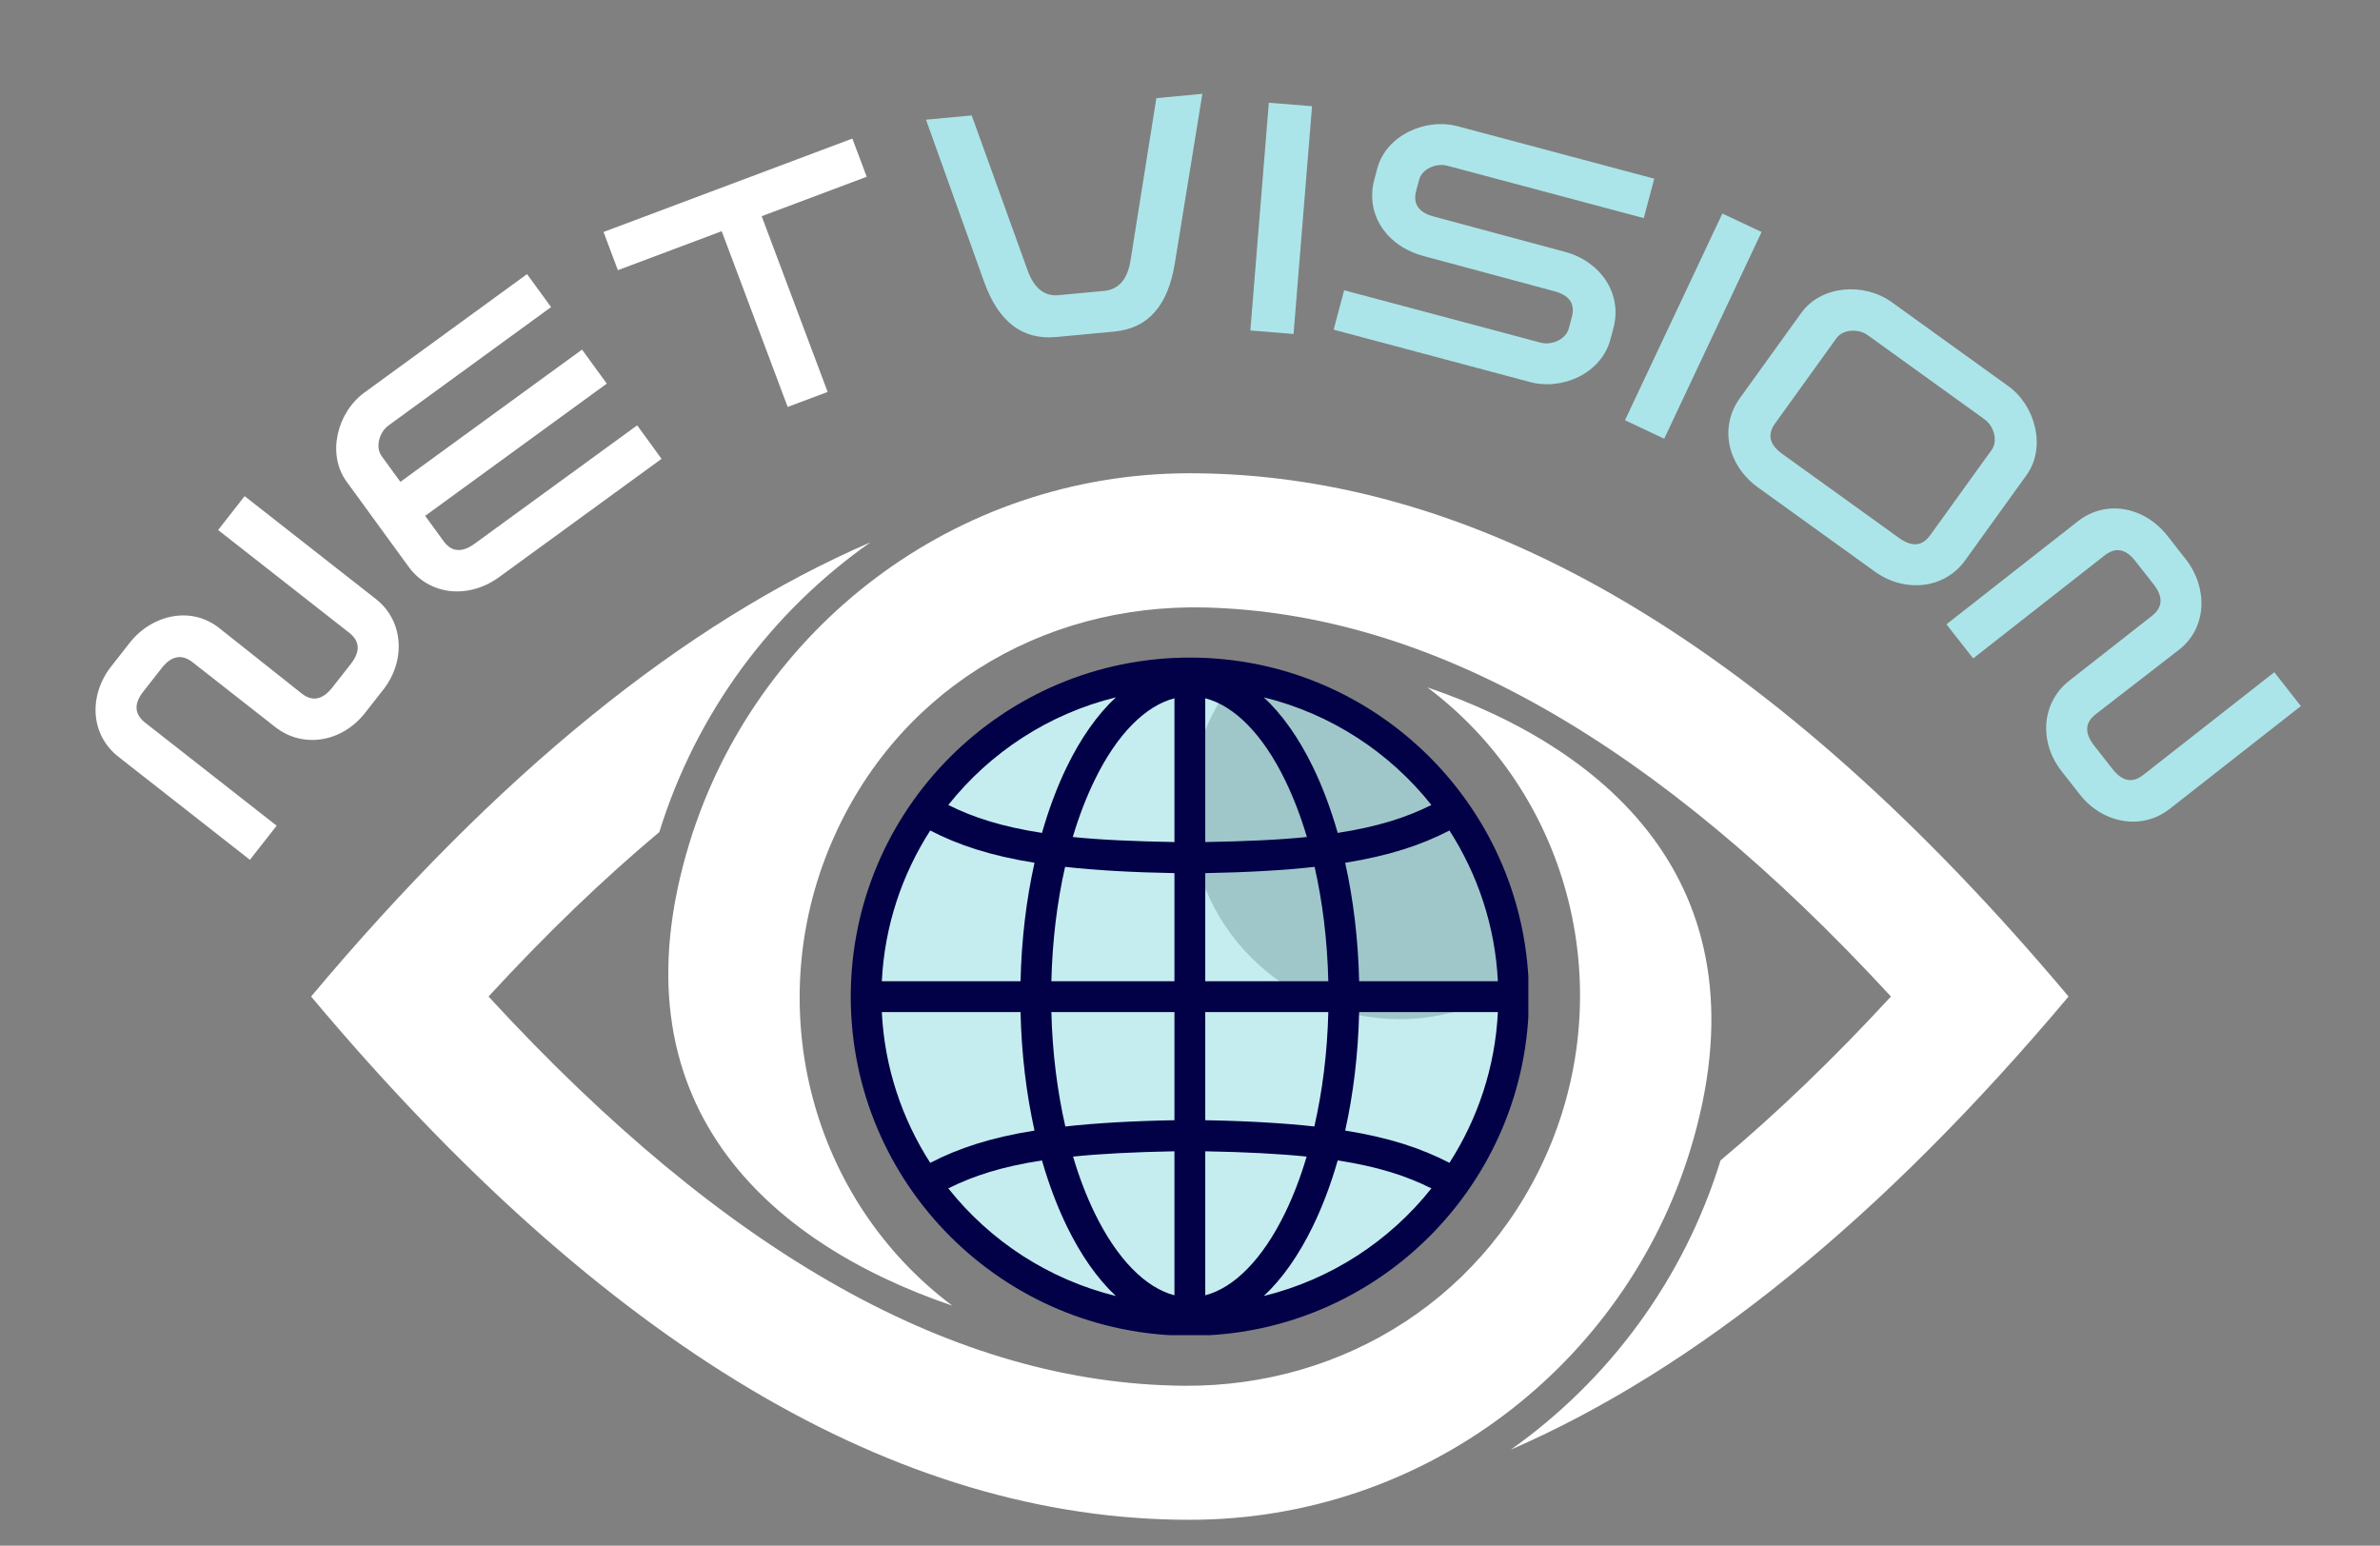 <svg xmlns="http://www.w3.org/2000/svg" xmlns:xlink="http://www.w3.org/1999/xlink" width="756" zoomAndPan="magnify" viewBox="0 0 567 368.25" height="491" preserveAspectRatio="xMidYMid meet" version="1.0"><rect x="0" y="0" width="567" height="368.25" fill="#808080" stroke="none"/><defs><filter x="0%" y="0%" width="100%" height="100%" id="d38b40b970"><feColorMatrix values="0 0 0 0 1 0 0 0 0 1 0 0 0 0 1 0 0 0 1 0" color-interpolation-filters="sRGB"/></filter><g/><clipPath id="ef4ca1edfc"><path d="M 0.578 3 L 566.422 3 L 566.422 363 L 0.578 363 Z M 0.578 3 " clip-rule="nonzero"/></clipPath><clipPath id="480f5539c2"><path d="M 74 109.75 L 492.918 109.75 L 492.918 358.996 L 74 358.996 Z M 74 109.75 " clip-rule="nonzero"/></clipPath><mask id="27b5389058"><g filter="url(#d38b40b970)"><rect x="-124.74" width="816.48" fill="#000000" y="-84.015" height="530.28" fill-opacity="0.7"/></g></mask><clipPath id="a71b21d886"><path d="M 0.227 0.227 L 155.211 0.227 L 155.211 155.215 L 0.227 155.215 Z M 0.227 0.227 " clip-rule="nonzero"/></clipPath><clipPath id="08b81ec5b0"><path d="M 77.719 0.227 C 34.918 0.227 0.227 34.922 0.227 77.719 C 0.227 120.52 34.918 155.215 77.719 155.215 C 120.516 155.215 155.211 120.52 155.211 77.719 C 155.211 34.922 120.516 0.227 77.719 0.227 Z M 77.719 0.227 " clip-rule="nonzero"/></clipPath><clipPath id="3e14cc025e"><path d="M 0.227 0.227 L 155.211 0.227 L 155.211 155.215 L 0.227 155.215 Z M 0.227 0.227 " clip-rule="nonzero"/></clipPath><clipPath id="b9a6dbfb14"><path d="M 77.719 0.227 C 34.918 0.227 0.227 34.922 0.227 77.719 C 0.227 120.52 34.918 155.215 77.719 155.215 C 120.516 155.215 155.211 120.52 155.211 77.719 C 155.211 34.922 120.516 0.227 77.719 0.227 Z M 77.719 0.227 " clip-rule="nonzero"/></clipPath><clipPath id="a196de41b3"><rect x="0" width="156" y="0" height="156"/></clipPath><clipPath id="8e8a365253"><rect x="0" width="156" y="0" height="156"/></clipPath><clipPath id="2a7aedc427"><path d="M 202.68 153.664 L 364.105 153.664 L 364.105 315.09 L 202.68 315.09 Z M 202.68 153.664 " clip-rule="nonzero"/></clipPath><clipPath id="8dd165d73f"><path d="M 0.578 0.113 L 566.422 0.113 L 566.422 215 L 0.578 215 Z M 0.578 0.113 " clip-rule="nonzero"/></clipPath><clipPath id="11fe8d75c8"><rect x="0" width="567" y="0" height="215"/></clipPath><clipPath id="68a18b30f2"><rect x="0" width="567" y="0" height="360"/></clipPath></defs><g clip-path="url(#ef4ca1edfc)"><g transform="matrix(1, 0, 0, 1, 0, 3)"><g clip-path="url(#68a18b30f2)"><g clip-path="url(#480f5539c2)"><path fill="#ffffff" d="M 283.465 109.75 C 227.363 109.75 179.918 146.805 164.27 197.777 C 145.184 259.945 183.156 293.18 226.871 308.062 C 193.305 282.863 181.758 238.016 197.352 199.543 C 212.465 162.242 247.742 140.711 287.301 141.73 C 341.066 143.172 394.883 174.098 450.492 234.414 C 436.859 249.199 423.336 262.199 409.895 273.453 C 401.09 302.004 383.176 325.914 359.922 342.375 C 404.215 323.086 448.512 287.105 492.805 234.414 C 423.023 151.402 353.242 109.793 283.465 109.75 M 283.465 160.578 C 286.523 160.578 289.543 160.77 292.504 161.129 C 286.809 169.25 283.465 179.137 283.465 189.805 C 283.465 217.414 305.848 239.797 333.457 239.797 C 342.086 239.797 350.207 237.609 357.289 233.762 L 357.297 234.414 C 357.297 275.191 324.242 308.25 283.465 308.25 C 242.684 308.25 209.629 275.191 209.629 234.414 C 209.629 193.637 242.684 160.578 283.465 160.578 Z M 74.117 234.414 C 143.898 317.625 213.684 359.133 283.465 359.078 C 339.562 359.078 387.008 322.023 402.656 271.055 C 421.742 208.883 383.77 175.648 340.055 160.766 C 373.621 185.965 385.168 230.812 369.578 269.285 C 354.941 305.406 320.668 327.41 282.148 327.148 C 227.516 326.707 172.871 295.816 116.387 234.414 C 130.051 219.562 143.602 206.516 157.074 195.234 C 165.941 166.598 183.973 142.645 207.359 126.207 C 162.949 145.418 118.531 181.453 74.117 234.414 Z M 74.117 234.414 " fill-opacity="1" fill-rule="evenodd"/></g><g mask="url(#27b5389058)"><g transform="matrix(1, 0, 0, 1, 206, 156)"><g clip-path="url(#8e8a365253)"><g clip-path="url(#a71b21d886)"><g clip-path="url(#08b81ec5b0)"><g transform="matrix(1, 0, 0, 1, 0, 0)"><g clip-path="url(#a196de41b3)"><g clip-path="url(#3e14cc025e)"><g clip-path="url(#b9a6dbfb14)"><path fill="#ace5e9" d="M 0.227 0.227 L 155.211 0.227 L 155.211 155.215 L 0.227 155.215 Z M 0.227 0.227 " fill-opacity="1" fill-rule="nonzero"/></g></g></g></g></g></g></g></g></g><g clip-path="url(#2a7aedc427)"><path fill="#020047" d="M 283.465 153.664 C 238.891 153.664 202.68 189.879 202.68 234.449 C 202.68 279.023 238.891 315.234 283.465 315.234 C 328.035 315.234 364.246 279.023 364.246 234.449 C 364.246 189.879 328.035 153.664 283.465 153.664 Z M 265.848 163.133 C 261.355 167.305 257.441 172.957 254.203 179.598 C 251.887 184.344 249.883 189.695 248.234 195.434 C 238.652 193.953 231.875 191.762 225.918 188.781 C 235.863 176.254 249.816 167.074 265.848 163.133 Z M 301.078 163.133 C 317.109 167.074 331.062 176.254 341.012 188.781 C 335.051 191.762 328.273 193.953 318.691 195.434 C 317.047 189.695 315.039 184.344 312.723 179.598 C 309.484 172.957 305.57 167.305 301.078 163.133 Z M 279.793 163.363 L 279.793 197.613 C 270.297 197.441 262.254 197.098 255.578 196.41 C 257.055 191.43 258.832 186.848 260.801 182.812 C 266.164 171.816 272.918 165.141 279.793 163.363 Z M 287.137 163.363 C 294.008 165.141 300.762 171.816 306.125 182.812 C 308.094 186.848 309.871 191.43 311.348 196.41 C 304.672 197.098 296.633 197.441 287.137 197.613 Z M 221.613 194.859 C 228.359 198.352 236 200.871 246.457 202.551 C 244.52 211.266 243.355 220.758 243.129 230.777 L 210.082 230.777 C 210.73 217.574 214.902 205.328 221.613 194.859 Z M 345.312 194.859 C 352.023 205.328 356.199 217.574 356.848 230.777 L 323.797 230.777 C 323.57 220.758 322.406 211.266 320.469 202.551 C 330.926 200.871 338.566 198.352 345.312 194.859 Z M 253.742 203.523 C 261 204.332 269.617 204.828 279.793 205.016 L 279.793 230.777 L 250.473 230.777 C 250.707 221.043 251.852 211.852 253.742 203.523 Z M 313.184 203.523 C 315.078 211.852 316.219 221.043 316.453 230.777 L 287.137 230.777 L 287.137 205.016 C 297.312 204.828 305.926 204.332 313.184 203.523 Z M 210.082 238.121 L 243.129 238.121 C 243.355 248.129 244.523 257.656 246.457 266.352 C 236 268.016 228.359 270.551 221.613 274.039 C 214.902 263.574 210.73 251.328 210.082 238.121 Z M 250.473 238.121 L 279.793 238.121 L 279.793 263.883 C 269.645 264.066 261.043 264.578 253.801 265.375 C 251.906 257.059 250.707 247.859 250.473 238.121 Z M 287.137 238.121 L 316.453 238.121 C 316.219 247.859 315.02 257.059 313.125 265.375 C 305.883 264.578 297.281 264.066 287.137 263.883 Z M 323.797 238.121 L 356.848 238.121 C 356.199 251.328 352.023 263.574 345.312 274.039 C 338.566 270.551 330.926 268.016 320.469 266.352 C 322.402 257.656 323.57 248.129 323.797 238.121 Z M 279.793 271.285 L 279.793 305.594 C 272.918 303.801 266.164 297.027 260.801 286.031 C 258.84 282.012 257.109 277.492 255.637 272.547 C 262.301 271.867 270.324 271.457 279.793 271.285 Z M 287.137 271.285 C 296.605 271.457 304.625 271.867 311.289 272.547 C 309.82 277.492 308.086 282.012 306.125 286.031 C 300.762 297.027 294.008 303.801 287.137 305.594 Z M 248.234 273.465 C 249.883 279.203 251.887 284.492 254.203 289.242 C 257.441 295.887 261.355 301.582 265.848 305.766 C 249.816 301.824 235.863 292.648 225.918 280.121 C 231.875 277.145 238.652 274.93 248.234 273.465 Z M 318.691 273.465 C 328.273 274.93 335.051 277.145 341.012 280.121 C 331.062 292.648 317.109 301.824 301.078 305.766 C 305.57 301.582 309.484 295.887 312.723 289.242 C 315.043 284.492 317.043 279.203 318.691 273.465 Z M 318.691 273.465 " fill-opacity="1" fill-rule="nonzero"/></g><g clip-path="url(#8dd165d73f)"><g transform="matrix(1, 0, 0, 1, 0, 0)"><g clip-path="url(#11fe8d75c8)"><g fill="#ffffff" fill-opacity="1"><g transform="translate(58.099, 203.806)"><g><path d="M 0.184 -88.602 L -6.141 -80.535 L 25.113 -56.043 C 27.68 -54.027 27.766 -51.551 25.473 -48.621 L 21.113 -43.066 C 18.773 -40.078 16.348 -39.566 13.777 -41.582 L -5.848 -57.156 C -12.613 -62.555 -21.969 -60.34 -27.215 -53.645 L -31.617 -48.027 C -36.91 -41.277 -36.746 -31.887 -29.875 -26.5 L 1.438 -1.961 L 7.809 -10.086 L -23.504 -34.625 C -26.074 -36.641 -26.266 -39.105 -23.969 -42.035 L -19.566 -47.652 C -17.273 -50.578 -14.785 -51.043 -12.219 -49.027 L 7.504 -33.574 C 14.016 -28.469 23.309 -29.867 28.883 -36.977 L 33.238 -42.535 C 38.531 -49.285 38.188 -58.816 31.434 -64.109 Z M 0.184 -88.602 "/></g></g></g><g fill="#ffffff" fill-opacity="1"><g transform="translate(103.028, 146.15)"><g><path d="M 48.77 -47.816 L 10.043 -19.617 C 7.035 -17.426 4.562 -17.598 2.641 -20.234 L -1.738 -26.25 L 41.531 -57.758 L 35.629 -65.859 L -7.641 -34.352 L -12.109 -40.488 C -13.672 -42.637 -12.68 -46.176 -10.473 -47.785 L 28.258 -75.988 L 22.535 -83.844 L -16.191 -55.645 C -22.699 -50.906 -25.238 -40.98 -20.457 -34.41 L -5.707 -14.156 C -0.613 -7.16 8.73 -6.453 15.852 -11.637 L 54.578 -39.836 Z M 48.77 -47.816 "/></g></g></g><g fill="#ffffff" fill-opacity="1"><g transform="translate(159.459, 104.612)"><g><path d="M 43.605 -74.598 L -15.676 -52.344 L -12.262 -43.246 L 12.477 -52.531 L 28.191 -10.664 L 37.715 -14.238 L 22 -56.105 L 47.02 -65.5 Z M 43.605 -74.598 "/></g></g></g><g fill="#ace5e9" fill-opacity="1"><g transform="translate(224.627, 79.891)"><g><path d="M 50.859 -59.508 L 44.715 -20.883 C 43.996 -16.316 41.859 -13.906 38.383 -13.582 L 27.57 -12.57 C 24.172 -12.25 21.699 -14.23 20.145 -18.586 L 6.867 -55.395 L -4.02 -54.375 L 9.809 -15.789 C 13.215 -6.27 18.891 -1.844 26.98 -2.602 L 40.812 -3.895 C 48.902 -4.652 53.582 -10.047 55.238 -20.039 L 61.82 -60.535 Z M 50.859 -59.508 "/></g></g></g><g fill="#ace5e9" fill-opacity="1"><g transform="translate(294.164, 75.506)"><g><path d="M 18.41 -53.199 L 8.117 -54.031 L 3.715 0.227 L 14.004 1.062 Z M 18.41 -53.199 "/></g></g></g><g fill="#ace5e9" fill-opacity="1"><g transform="translate(314.251, 74.693)"><g><path d="M 79.852 -35.121 L 33.047 -47.605 C 25.27 -49.68 15.961 -45.402 13.867 -37.555 L 13.16 -34.914 C 10.91 -26.477 16.301 -18.988 24.809 -16.719 L 56.043 -8.312 C 59.637 -7.355 61.059 -5.324 60.219 -2.172 L 59.496 0.543 C 58.789 3.184 55.414 4.641 52.773 3.938 L 5.973 -8.543 L 3.469 0.848 L 50.27 13.328 C 57.973 15.383 67.246 11.254 69.398 3.184 L 70.121 0.473 C 72.332 -7.816 66.98 -15.453 58.547 -17.703 L 27.316 -26.109 C 23.719 -27.07 22.297 -29.098 23.137 -32.254 L 23.844 -34.895 C 24.527 -37.461 27.902 -38.918 30.543 -38.215 L 77.348 -25.734 Z M 79.852 -35.121 "/></g></g></g><g fill="#ace5e9" fill-opacity="1"><g transform="translate(383.732, 95.602)"><g><path d="M 35.938 -43.328 L 26.598 -47.73 L 3.398 1.516 L 12.738 5.918 Z M 35.938 -43.328 "/></g></g></g><g fill="#ace5e9" fill-opacity="1"><g transform="translate(402.821, 101.704)"><g><path d="M 79.973 8.477 C 84.723 1.887 82.07 -8.07 75.66 -12.688 L 47.816 -32.742 C 41.285 -37.445 31.062 -36.762 26.312 -30.168 L 11.672 -9.84 C 6.613 -2.816 8.855 6.285 16 11.43 L 43.848 31.484 C 50.809 36.5 60.316 35.77 65.332 28.809 Z M 57.016 22.816 C 55.105 25.469 52.633 25.652 49.617 23.477 L 21.77 3.422 C 18.75 1.246 18.141 -1.156 20.051 -3.805 L 34.691 -24.137 C 36.246 -26.293 39.918 -26.453 42.137 -24.855 L 69.98 -4.801 C 72.199 -3.203 73.211 0.332 71.656 2.488 Z M 57.016 22.816 "/></g></g></g><g fill="#ace5e9" fill-opacity="1"><g transform="translate(462.153, 143.87)"><g><path d="M 85.992 21.348 L 79.668 13.281 L 48.418 37.777 C 45.848 39.789 43.422 39.281 41.129 36.352 L 36.77 30.793 C 34.43 27.805 34.516 25.328 37.082 23.316 L 56.898 7.98 C 63.754 2.699 63.84 -6.914 58.594 -13.609 L 54.191 -19.227 C 48.898 -25.977 39.742 -28.062 32.871 -22.676 L 1.559 1.867 L 7.93 9.992 L 39.242 -14.547 C 41.809 -16.562 44.25 -16.16 46.543 -13.23 L 50.945 -7.613 C 53.242 -4.684 53.098 -2.16 50.527 -0.148 L 30.809 15.309 C 24.293 20.414 23.43 29.773 29.004 36.883 L 33.359 42.441 C 38.652 49.191 47.988 51.137 54.738 45.844 Z M 85.992 21.348 "/></g></g></g></g></g></g></g></g></g></svg>